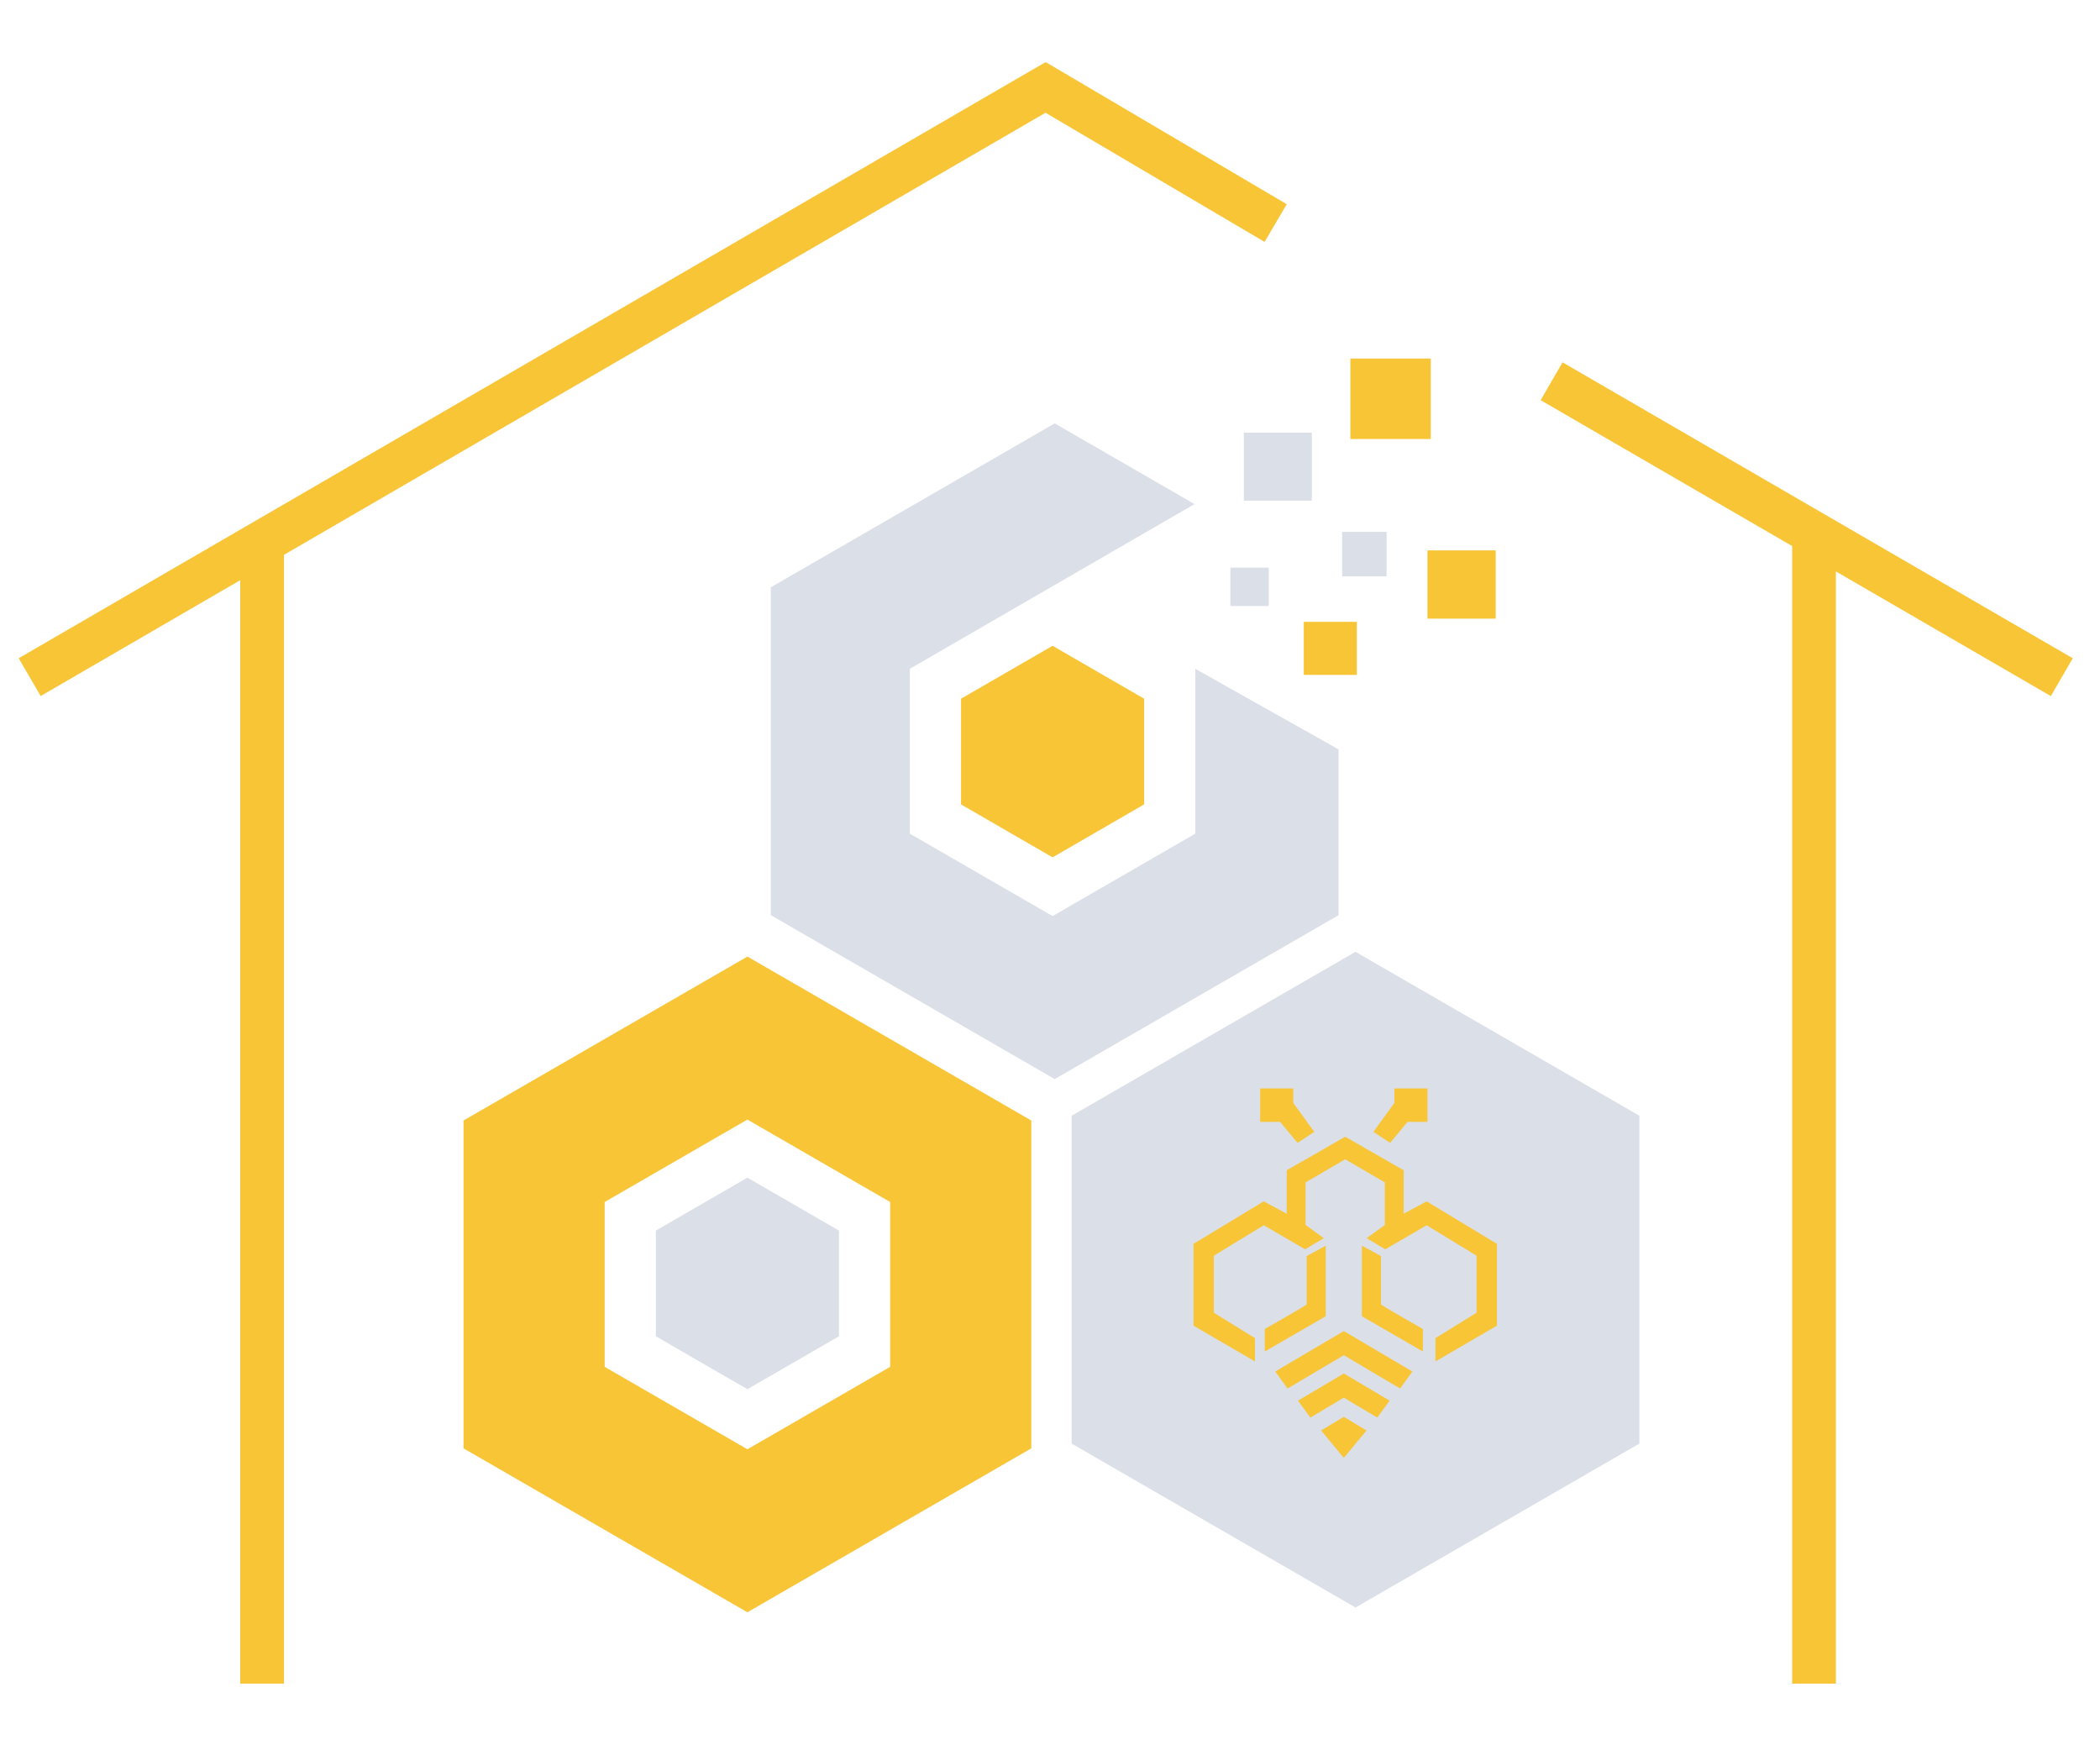 <?xml version="1.0" encoding="UTF-8"?>
<svg width="60" height="50" version="1.1" viewBox="0 0 15.875 13.229" xmlns="http://www.w3.org/2000/svg">
  <g transform="translate(0 -283.77)">
    <path
      d="m7.973 286.97-2.146 1.239v2.478l2.146 1.239 2.146-1.239v-1.253l-1.083-0.609v1.246l-1.079 0.623-1.079-0.623v-1.246l2.152-1.245z"
      fill="#dbdfe8"/>
    <path d="m7.957 290.25-0.692-0.4v-0.799l0.692-0.4 0.692 0.4v0.799z" fill="#f8c537"/>
    <path
      d="m5.65 291-2.146 1.239v2.478l2.146 1.239 2.146-1.239v-2.478zm0 1.232 1.079 0.623v1.246l-1.079 0.623-1.079-0.623v-1.246z"
      fill="#f8c537"/>
    <path d="m5.65 294.27-0.692-0.4-1e-7 -0.799 0.692-0.4 0.692 0.4v0.799z" fill="#dbdfe8"/>
    <path d="m10.247 295.92-2.146-1.239-1e-7 -2.478 2.146-1.239 2.146 1.239v2.478z" fill="#dbdfe8"/>
    <g transform="matrix(.03 0 0 .03 3.522 287.26)" fill="#f8c537">
      <path transform="scale(.265)"
            d="m836.11 641.72-55.617 31.883v41.324l-21.836-11.766-66.805 40.406v77.781l58.441 33.988v-22.131l-39.07-24.127v-54.252l47.434-28.938 39.365 22.877 17.678-10.607-17.32-12.596v-40.406l37.73-21.988 37.73 21.988v40.406l-17.32 12.596 17.678 10.607 39.365-22.877 47.434 28.938v54.252l-39.07 24.127v22.131l58.441-33.988v-77.781l-66.805-40.406-21.836 11.766v-41.324z"/>
      <g transform="translate(.246)">
        <path d="m216.42 197.51v17.773l-15.368 8.887v-5.679s10.557-5.947 10.557-6.214v-12.161z"/>
        <path d="m225.53 197.51v17.773l15.368 8.887v-5.679s-10.557-5.947-10.557-6.214v-12.161z"/>
      </g>
      <path d="m221.22 219.02-17.285 10.19 3.107 4.276 14.178-8.386 14.177 8.386 3.107-4.276z"/>
      <path d="m221.22 229.71-11.541 6.835 3.107 4.276 8.434-5.031 8.434 5.031 3.107-4.276z"/>
      <path d="m221.22 240.63-5.724 3.433 5.724 6.899 5.723-6.899z"/>
      <g transform="translate(-.117)">
        <path d="m213.89 168.82-5.292-7.276v-3.662h-8.339v8.434h5.032l4.394 5.292z"/>
        <path d="m228.79 168.82 5.292-7.276v-3.662h8.339v8.434h-5.032l-4.394 5.292z"/>
      </g>
    </g>
    <g fill="#dbdfe8">
      <rect x="9.403" y="287.04" width=".514" height=".514"/>
      <rect x="10.146" y="287.79" width=".336" height=".336"/>
      <rect x="9.301" y="288.06" width=".29" height=".29"/>
    </g>
    <g fill="#f8c537">
      <rect x="9.856" y="288.47" width=".401" height=".401"/>
      <rect x="10.791" y="287.93" width=".516" height=".516"/>
      <rect x="10.208" y="286.48" width=".608" height=".608"/>
      <g transform="matrix(.03 0 0 .03 3.537 287.26)" shape-rendering="auto">
        <path transform="scale(.265)"
              d="m549.19-379.87-976.31 566.67 20.867 35.957 189.79-110.16v1049.1h41.574v-1073.2l724.15-420.31 208.29 122.79 21.111-35.818-228.81-134.88-0.295 0.502z"
              color="#000000" color-rendering="auto" dominant-baseline="auto" image-rendering="auto"
              solid-color="#000000"
              style="font-feature-settings:normal;font-variant-alternates:normal;font-variant-caps:normal;font-variant-ligatures:normal;font-variant-numeric:normal;font-variant-position:normal;isolation:auto;mix-blend-mode:normal;shape-padding:0;text-decoration-color:#000000;text-decoration-line:none;text-decoration-style:solid;text-indent:0;text-orientation:mixed;text-transform:none;white-space:normal"/>
        <path transform="scale(.265)"
              d="m1040.9-94.533-20.854 35.965 239.18 138.72v1081.5h41.574v-1057.4l204.39 118.54 20.856-35.965z"
              color="#000000" color-rendering="auto" dominant-baseline="auto" image-rendering="auto"
              solid-color="#000000"
              style="font-feature-settings:normal;font-variant-alternates:normal;font-variant-caps:normal;font-variant-ligatures:normal;font-variant-numeric:normal;font-variant-position:normal;isolation:auto;mix-blend-mode:normal;shape-padding:0;text-decoration-color:#000000;text-decoration-line:none;text-decoration-style:solid;text-indent:0;text-orientation:mixed;text-transform:none;white-space:normal"/>
      </g>
    </g>
  </g>
</svg>
